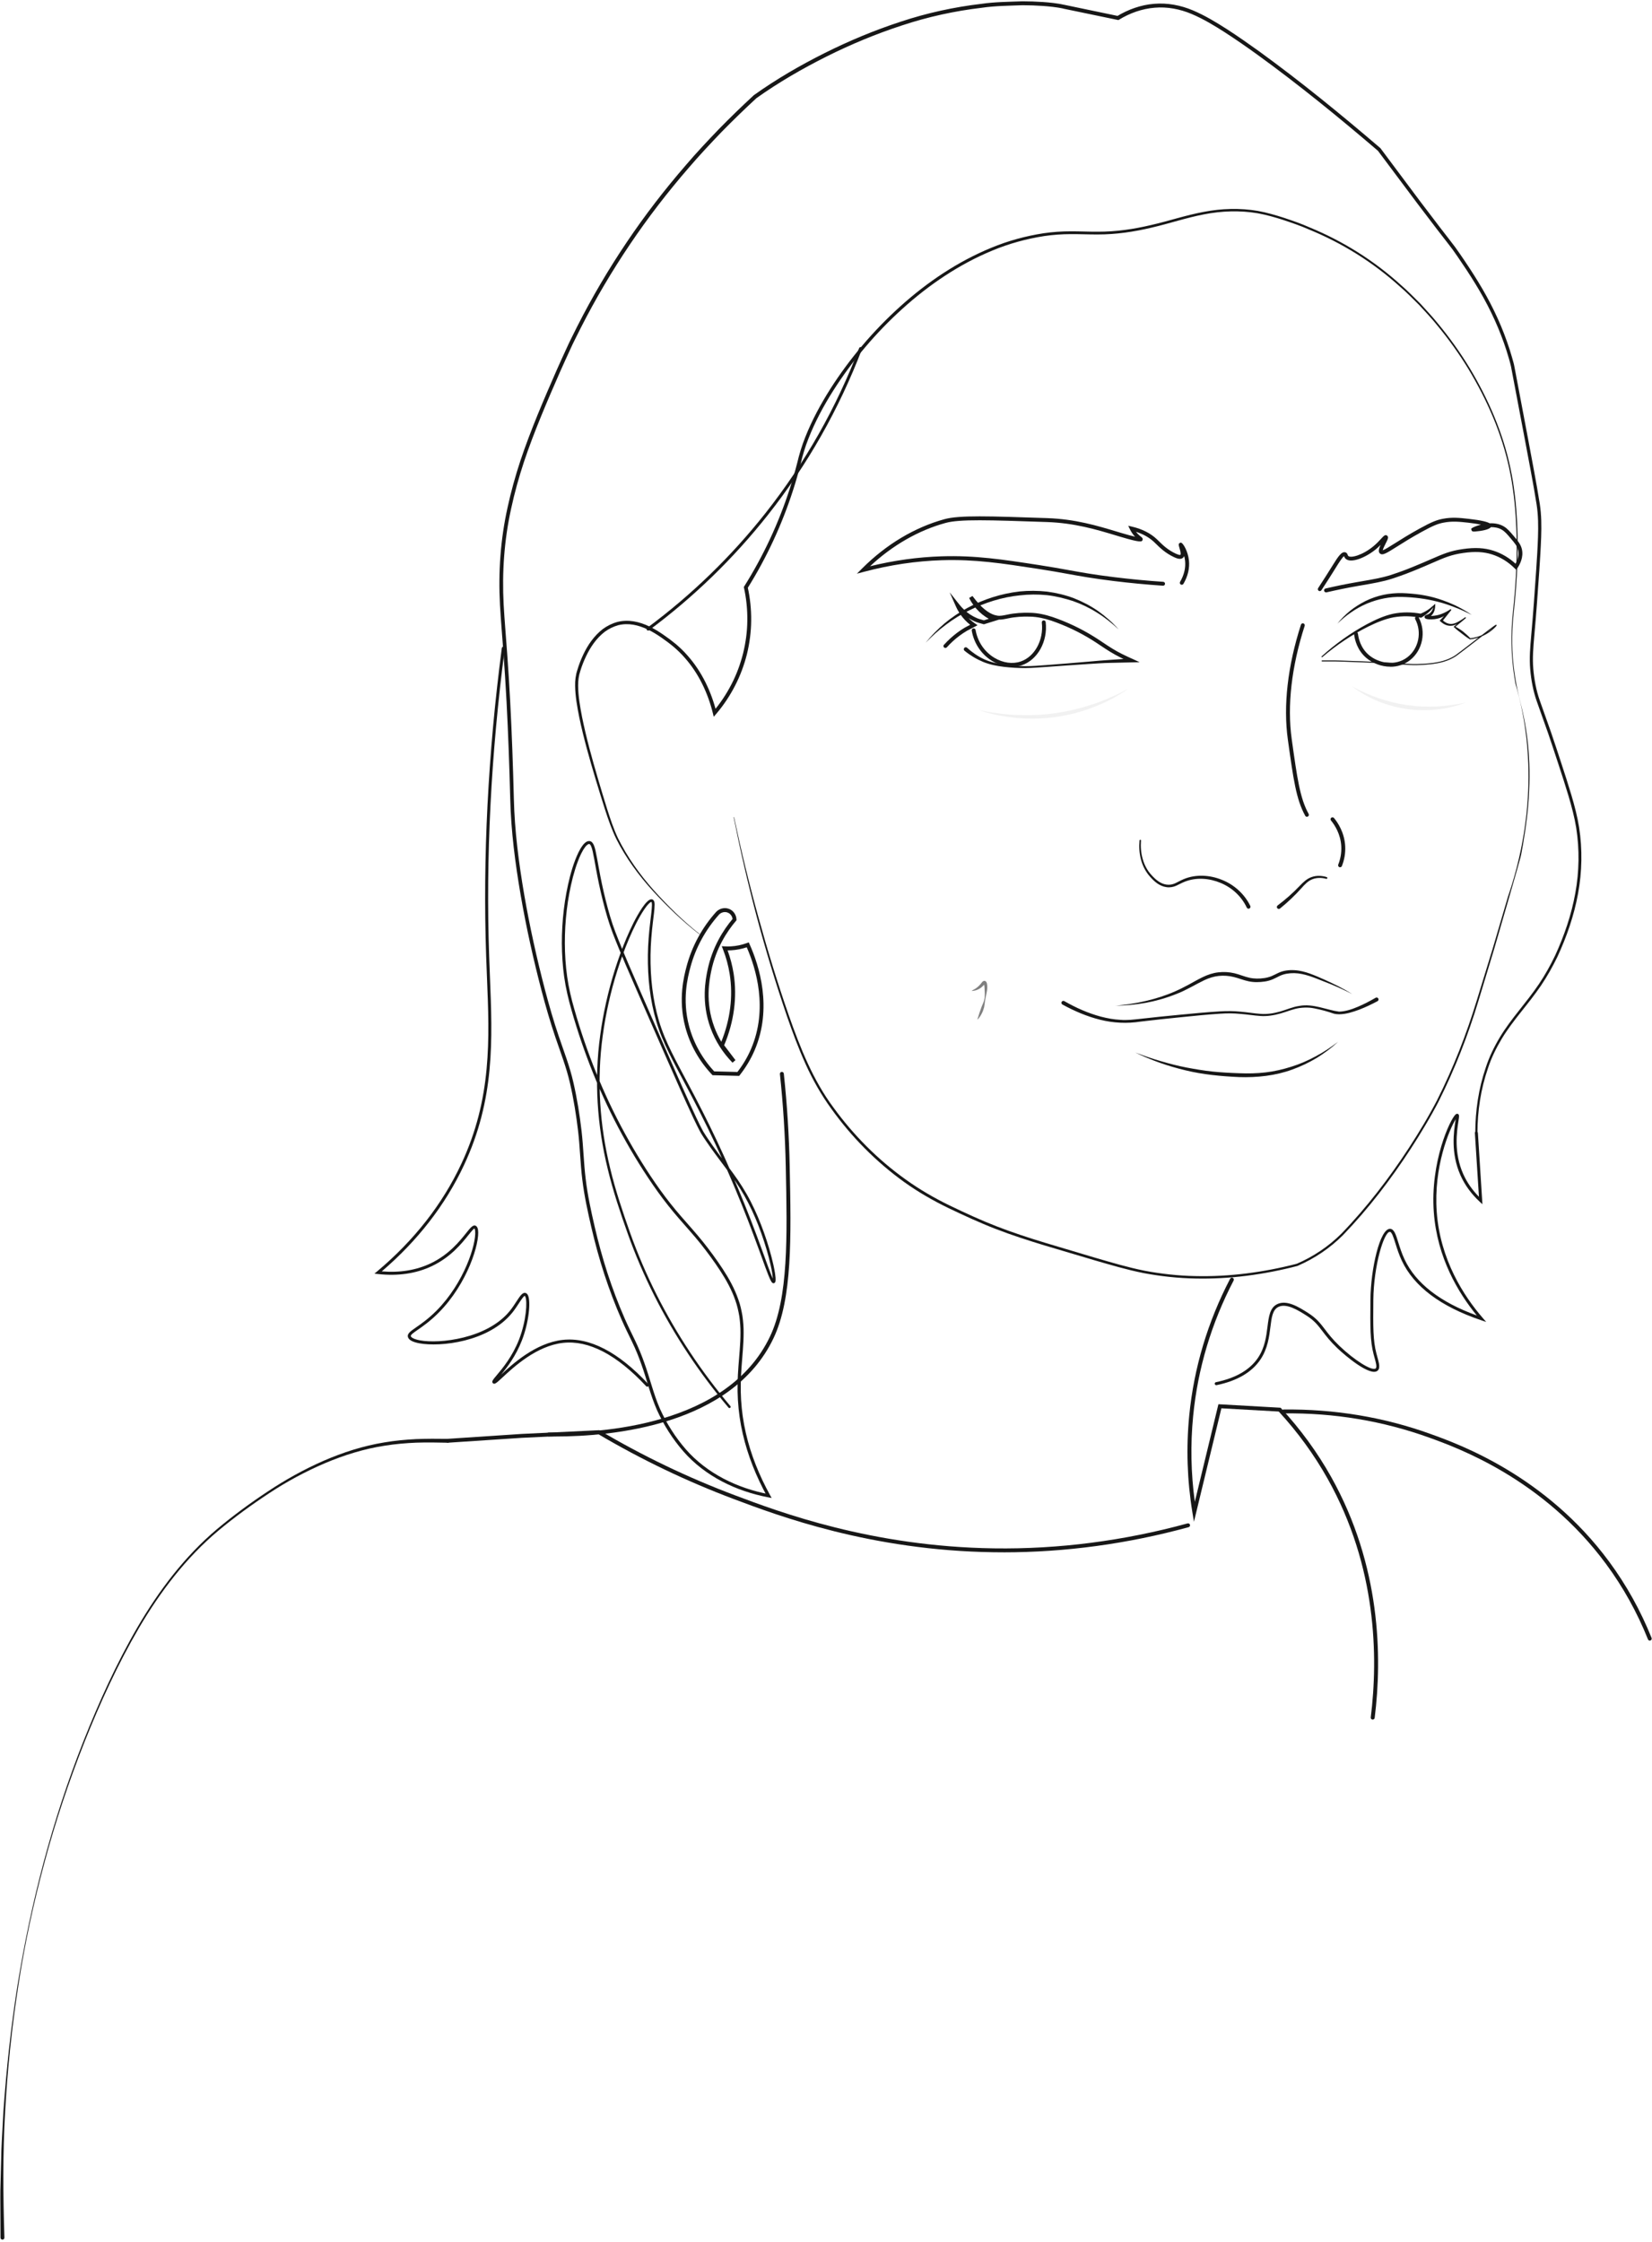 <svg width="527" height="715" viewBox="0 0 527 715" fill="none" xmlns="http://www.w3.org/2000/svg">
<path d="M421.636 209.314C426.009 205.354 430.842 201.882 436.067 199.07C438.69 197.683 441.407 196.411 444.374 195.751C447.35 195.158 450.413 195.177 453.38 195.751L452.987 195.809C453.82 195.474 454.633 195.063 455.399 194.565C456.184 194.087 456.825 193.427 457.552 192.844L457.858 192.576V192.968C457.83 194.106 457.6 195.388 456.614 196.316C456.375 196.545 456.088 196.727 455.81 196.87C455.676 196.947 455.533 196.995 455.408 197.052C455.351 197.071 455.294 197.109 455.303 197.1C455.274 197.09 455.418 197.109 455.475 196.756C455.475 196.612 455.437 196.526 455.361 196.449C455.313 196.402 455.322 196.411 455.303 196.392C455.246 196.363 455.418 196.411 455.523 196.421C455.648 196.43 455.772 196.44 455.906 196.44C456.164 196.449 456.442 196.44 456.71 196.44C457.791 196.383 458.835 196.201 459.839 195.809C460.844 195.436 461.811 194.91 462.749 194.278H462.768L463.007 194.508L460.107 198.152V198.171L460.079 197.655C460.548 198.133 461.103 198.535 461.725 198.774C462.337 199.013 463.007 199.061 463.667 198.898C464.328 198.745 464.959 198.429 465.562 198.075C466.184 197.712 466.768 197.339 467.342 196.899L467.371 196.88C467.323 196.88 467.543 196.813 467.591 196.909C467.629 196.937 467.658 197.042 467.61 197.109C467.543 197.196 467.572 197.157 467.553 197.186L467.495 197.234L467.39 197.329L467.17 197.511L466.739 197.875L465.869 198.592L464.127 200.017L464.108 200.036V199.759C464.567 199.988 465.017 200.266 465.467 200.543C465.907 200.84 466.357 201.107 466.759 201.442C467.562 202.121 468.366 202.8 469.075 203.585L469.094 203.604L468.96 203.566C471.783 203.259 474.482 202.006 476.53 200.036C476.654 199.912 476.778 199.787 476.893 199.663C476.951 199.596 477.008 199.529 477.056 199.472C477.075 199.443 477.113 199.405 477.113 199.386C477.113 199.386 477.133 199.348 477.113 199.405C477.113 199.472 477.113 199.52 477.247 199.577C477.353 199.577 477.286 199.577 477.286 199.577C477.008 199.74 476.711 199.969 476.424 200.17L474.702 201.461L471.285 204.072C468.998 205.804 466.768 207.592 464.423 209.295C461.973 210.902 459.064 211.581 456.203 211.858C454.767 212.001 453.332 212.107 451.887 212.126C450.442 212.145 449.006 212.049 447.571 211.963L438.977 211.428C436.115 211.275 433.244 211.208 430.373 211.093C428.938 211.055 427.502 210.968 426.076 210.959H421.77C421.674 210.959 421.597 210.882 421.597 210.796C421.597 210.71 421.674 210.624 421.77 210.624H426.076C427.512 210.634 428.947 210.72 430.383 210.758C433.254 210.873 436.125 210.94 438.996 211.093L447.59 211.628C449.025 211.715 450.451 211.81 451.877 211.791C453.303 211.772 454.739 211.676 456.155 211.533C458.988 211.255 461.84 210.586 464.213 209.027C466.519 207.353 468.768 205.545 471.056 203.814L474.482 201.203L476.204 199.912C476.501 199.701 476.769 199.491 477.113 199.29C477.152 199.29 477.123 199.261 477.276 199.252C477.448 199.309 477.42 199.386 477.429 199.472C477.41 199.548 477.41 199.52 477.401 199.548C477.362 199.615 477.343 199.644 477.305 199.682C477.247 199.759 477.18 199.826 477.123 199.893C476.999 200.027 476.874 200.16 476.74 200.285C474.644 202.313 471.869 203.594 468.979 203.91H468.902L468.845 203.872L468.826 203.852C467.917 203.317 467.103 202.676 466.29 202.045C465.897 201.7 465.467 201.423 465.065 201.098C464.663 200.773 464.261 200.438 463.888 200.065L463.696 199.874L463.868 199.787L463.888 199.768L465.629 198.343L466.5 197.626L466.931 197.262L467.141 197.081L467.247 196.995L467.294 196.947C467.294 196.947 467.333 196.899 467.285 196.966C467.247 197.033 467.285 197.129 467.314 197.148C467.352 197.243 467.572 197.176 467.524 197.176C466.988 197.635 466.376 198.066 465.773 198.458C465.17 198.85 464.51 199.233 463.773 199.434C463.045 199.644 462.213 199.644 461.476 199.395C460.739 199.156 460.079 198.716 459.524 198.2L459.256 197.951L459.504 197.683H459.514L462.73 194.297L462.969 194.537H462.959C462.222 195.445 461.284 196.21 460.203 196.727C459.122 197.253 457.906 197.511 456.72 197.53C456.423 197.53 456.126 197.53 455.82 197.521C455.667 197.511 455.514 197.492 455.351 197.463C455.169 197.415 455.054 197.435 454.748 197.272C454.691 197.234 454.672 197.224 454.605 197.157C454.509 197.042 454.442 196.928 454.442 196.756C454.442 196.536 454.547 196.43 454.605 196.363C454.652 196.306 454.71 196.268 454.739 196.258C454.873 196.182 454.94 196.163 455.016 196.124L455.399 195.981C455.638 195.895 455.839 195.79 456.031 195.646C456.806 195.063 457.217 193.991 457.495 192.92L457.791 193.054C457.16 193.762 456.595 194.556 455.858 195.187C455.141 195.837 454.356 196.411 453.514 196.918L453.351 197.014L453.121 196.976C450.308 196.469 447.379 196.382 444.566 196.88C441.761 197.415 439.044 198.573 436.431 199.854C431.196 202.466 426.296 205.756 421.827 209.572C421.76 209.629 421.645 209.629 421.588 209.553C421.53 209.486 421.53 209.381 421.607 209.314H421.636Z" fill="#171717"/>
<path d="M416.917 260.494C416.697 260.494 416.487 260.379 416.372 260.169C413.482 254.927 412.601 248.557 410.831 235.865C409.328 225.047 410.773 212.374 415.013 199.223C415.118 198.898 415.463 198.716 415.798 198.821C416.123 198.927 416.305 199.281 416.2 199.606C412.008 212.585 410.582 225.067 412.065 235.702C413.817 248.242 414.688 254.545 417.463 259.576C417.626 259.872 417.52 260.255 417.214 260.417C417.118 260.465 417.013 260.494 416.917 260.494Z" fill="#171717"/>
<path d="M423.004 188.913C422.717 188.913 422.468 188.721 422.401 188.434C422.324 188.1 422.535 187.765 422.87 187.688C426.191 186.914 429.521 186.234 432.775 185.67L434.431 185.383C437.617 184.838 440.91 184.283 443.848 183.327C445.675 182.734 447.59 182.017 447.963 181.883L448.068 181.844C448.786 181.577 449.599 181.261 450.738 180.792C453.035 179.855 454.815 179.08 456.384 178.401C460.385 176.66 462.586 175.694 466.596 175.12C470.529 174.547 473.563 174.709 476.443 175.646C479.037 176.488 481.401 177.885 483.477 179.788C484.071 178.726 484.683 177.139 484.31 175.465C484.023 174.183 483.238 173.246 481.927 171.706C480.798 170.376 480.051 169.496 479.065 168.923C478.022 168.31 476.807 168.11 475.611 168.119C474.931 168.999 472.309 169.363 470.653 169.506C470.127 169.554 469.524 169.602 469.4 169.018L469.314 168.626L469.687 168.349C469.888 168.205 470.96 167.698 472.443 167.316C471.295 167.086 469.83 166.857 468.328 166.694C465.61 166.398 463.265 166.139 460.461 166.694C458.777 167.019 457.313 167.545 453.494 169.65C450.164 171.476 447.532 173.141 445.608 174.355C442.24 176.479 440.986 177.272 440.173 176.488C439.589 175.924 439.895 174.92 440.422 173.791C440 174.212 439.522 174.661 438.986 175.111C435.694 177.856 430.871 179.798 429.234 178.172C428.947 177.894 428.832 177.579 428.765 177.378C428.229 177.684 426.937 179.75 426.152 181.012L426.038 181.204C424.612 183.499 423.1 185.871 421.54 188.243C421.348 188.53 420.966 188.606 420.678 188.425C420.391 188.233 420.315 187.851 420.497 187.564C422.047 185.202 423.549 182.839 424.975 180.553L425.09 180.362C426.918 177.426 428 175.79 429.205 176.163C429.693 176.316 429.837 176.718 429.923 176.966C429.981 177.129 430.019 177.215 430.105 177.301C430.89 178.076 434.708 177.072 438.192 174.164C439.206 173.313 440.01 172.452 440.594 171.811C441.436 170.902 441.895 170.396 442.47 170.807C443.101 171.247 442.728 171.983 442.039 173.322C441.752 173.887 441.197 174.987 441.101 175.503C441.733 175.321 443.293 174.336 444.939 173.303C446.881 172.079 449.532 170.405 452.891 168.559C456.853 166.378 458.413 165.824 460.222 165.47C463.208 164.886 465.648 165.154 468.462 165.47C472.682 165.938 474.472 166.455 475.218 166.895C476.702 166.828 478.29 167.058 479.678 167.861C480.845 168.54 481.688 169.535 482.855 170.912C484.243 172.548 485.152 173.628 485.506 175.207C486.061 177.703 484.865 179.989 484.109 181.127L483.688 181.749L483.152 181.223C481.085 179.176 478.692 177.703 476.041 176.842C473.352 175.972 470.491 175.819 466.758 176.364C462.921 176.919 460.892 177.799 456.863 179.558C455.284 180.247 453.504 181.022 451.188 181.959C449.972 182.456 449.14 182.782 448.384 183.059C448.001 183.203 446.068 183.92 444.211 184.522C441.197 185.508 437.857 186.072 434.622 186.627L432.976 186.914C429.751 187.478 426.44 188.157 423.138 188.922C423.09 188.932 423.042 188.941 422.994 188.941L423.004 188.913Z" fill="#171717"/>
<path d="M234.177 260.666C236.436 271.369 239.019 282.005 241.948 292.545C244.848 303.094 248.054 313.558 251.652 323.878C255.269 334.16 259.337 344.442 265.873 353.213C272.275 362.031 280.065 369.865 288.937 376.187C293.358 379.372 298.086 382.098 302.995 384.489C307.914 386.851 312.881 389.156 317.973 391.127C323.054 393.107 328.26 394.79 333.495 396.387L349.228 401.084C354.482 402.614 359.727 404.182 365.067 405.254C370.417 406.268 375.862 406.87 381.307 406.975C392.217 407.234 403.137 405.77 413.702 403.044L413.645 403.063C418.966 400.777 423.865 397.497 427.961 393.394C432 389.214 435.809 384.785 439.398 380.194C442.986 375.603 446.365 370.84 449.542 365.962C451.14 363.523 452.662 361.046 454.164 358.54C454.911 357.287 455.638 356.025 456.346 354.753L457.399 352.84L457.916 351.874L458.165 351.396L458.289 351.156C458.289 351.156 458.337 351.089 458.385 351.051L458.423 350.908C463.591 340.655 467.783 329.923 471.142 318.933L476.204 302.454L481.075 285.907C488.521 264.205 489.976 240.246 483.458 218.094C482.425 212.432 481.985 206.655 482.214 200.897C482.329 198.018 482.635 195.158 482.922 192.298C483.219 189.439 483.43 186.579 483.583 183.709C483.87 177.971 483.927 172.222 483.611 166.484C483.468 163.614 483.238 160.754 482.875 157.904C482.53 155.054 482.071 152.223 481.458 149.42C479.066 138.182 474.367 127.527 468.452 117.714C465.467 112.817 462.117 108.14 458.452 103.721C456.653 101.483 454.681 99.398 452.738 97.284C450.69 95.275 448.709 93.2 446.518 91.344C438 83.654 428.124 77.495 417.521 73.172C414.898 72.005 412.171 71.087 409.453 70.178C406.725 69.298 403.969 68.514 401.156 68.007C395.528 67.069 389.729 67.261 384.131 68.361C378.513 69.422 373.048 71.287 367.421 72.588C361.813 73.927 356.042 74.788 350.243 74.778C347.353 74.798 344.472 74.654 341.611 74.673C338.749 74.673 335.897 74.884 333.074 75.295C327.428 76.175 321.877 77.696 316.604 79.895C306.02 84.257 296.392 90.78 287.903 98.451C279.405 106.122 271.931 114.959 265.787 124.619C262.725 129.45 260.007 134.519 257.92 139.827C256.858 142.486 256.045 145.183 255.394 147.995C254.686 150.788 253.891 153.571 253.001 156.316C249.46 167.306 244.57 177.865 238.436 187.66L238.512 187.21C239.297 190.73 239.67 194.336 239.632 197.942C239.603 201.547 239.125 205.144 238.273 208.654C237.383 212.154 236.12 215.55 234.455 218.754C232.799 221.958 230.789 224.981 228.445 227.716L227.688 228.596L227.411 227.467C225.813 221.011 222.894 214.813 218.482 209.83C217.401 208.568 216.195 207.42 214.941 206.33C213.678 205.268 212.328 204.264 210.95 203.317C208.223 201.423 205.247 199.797 202.031 199.242C200.433 198.974 198.796 199.003 197.227 199.395C195.677 199.826 194.212 200.543 192.901 201.509C190.317 203.499 188.394 206.291 186.968 209.276C186.25 210.768 185.638 212.327 185.149 213.914C184.614 215.502 184.413 217.08 184.432 218.744C184.46 222.054 185.054 225.392 185.685 228.682C187.016 235.272 188.824 241.776 190.719 248.242C191.676 251.474 192.643 254.707 193.648 257.921C194.672 261.125 195.724 264.329 197.16 267.361C200.127 273.377 204.089 278.906 208.558 283.937C213.065 288.948 217.879 293.702 223.171 297.882C223.191 297.901 223.2 297.93 223.171 297.958C223.152 297.977 223.124 297.987 223.095 297.958C217.745 293.836 212.864 289.13 208.29 284.157C203.744 279.164 199.696 273.664 196.624 267.61C195.131 264.549 194.03 261.336 192.987 258.131C191.954 254.918 190.968 251.694 189.992 248.462C188.049 241.996 186.193 235.492 184.805 228.864C184.145 225.545 183.523 222.197 183.465 218.754C183.417 217.052 183.647 215.244 184.192 213.627C184.681 211.982 185.303 210.385 186.03 208.836C187.475 205.746 189.485 202.81 192.25 200.658C193.657 199.615 195.255 198.821 196.959 198.353C198.672 197.913 200.481 197.884 202.203 198.171C205.677 198.764 208.778 200.476 211.572 202.399C212.979 203.355 214.338 204.369 215.668 205.469C216.96 206.588 218.214 207.774 219.334 209.075C223.899 214.211 226.904 220.581 228.559 227.18L227.526 226.941C229.803 224.263 231.756 221.317 233.364 218.19C234.981 215.072 236.196 211.753 237.058 208.348C237.89 204.943 238.369 201.433 238.397 197.922C238.445 194.412 238.091 190.892 237.335 187.459L237.278 187.22L237.412 187.009C243.508 177.311 248.379 166.857 251.91 155.963C252.791 153.237 253.585 150.492 254.303 147.708C254.954 144.925 255.805 142.094 256.887 139.416C259.021 134.021 261.787 128.914 264.878 124.036C271.098 114.299 278.64 105.423 287.224 97.695C295.799 89.977 305.522 83.415 316.24 79.016C321.58 76.797 327.208 75.266 332.94 74.386C335.811 73.966 338.711 73.774 341.601 73.774C344.491 73.765 347.372 73.918 350.233 73.898C355.956 73.918 361.65 73.085 367.22 71.766C372.809 70.493 378.274 68.638 383.977 67.576C389.662 66.476 395.548 66.295 401.28 67.27C404.142 67.796 406.917 68.6 409.663 69.489C412.401 70.407 415.128 71.335 417.769 72.521C428.44 76.911 438.364 83.138 446.901 90.895C449.092 92.769 451.083 94.864 453.14 96.882C455.083 99.015 457.054 101.119 458.863 103.367C462.529 107.815 465.878 112.52 468.874 117.446C474.788 127.326 479.468 138.029 481.841 149.325C482.453 152.137 482.903 154.987 483.238 157.847C483.592 160.707 483.812 163.576 483.956 166.455C484.253 172.203 484.176 177.971 483.879 183.709C483.726 186.579 483.497 189.448 483.2 192.318C482.903 195.177 482.587 198.037 482.463 200.907C482.195 206.636 482.645 212.403 483.698 218.046C484.214 220.868 484.932 223.651 485.621 226.444C486.243 229.256 486.808 232.087 487.152 234.947C487.899 240.657 488.09 246.434 487.813 252.192C487.573 257.95 486.827 263.669 485.841 269.341L485.458 271.464C485.334 272.163 485.21 272.89 485.009 273.588L483.851 277.748L481.468 286.041L476.664 302.607L471.658 319.125C468.338 330.133 464.127 340.913 458.969 351.204L459.007 351.061C458.969 351.185 458.911 351.319 458.854 351.443L458.72 351.692L458.461 352.18L457.945 353.146L456.892 355.068C456.174 356.34 455.447 357.613 454.7 358.866C453.207 361.381 451.676 363.868 450.078 366.316C446.891 371.223 443.513 375.996 439.924 380.615C436.326 385.235 432.517 389.663 428.45 393.891C424.296 398.061 419.32 401.399 413.922 403.733H413.893L413.865 403.752C403.242 406.516 392.256 407.999 381.259 407.75C375.766 407.645 370.283 407.052 364.876 406.038C359.468 404.967 354.214 403.398 348.96 401.877L333.218 397.2C327.973 395.603 322.748 393.929 317.628 391.94C312.498 389.96 307.522 387.655 302.574 385.292C297.636 382.901 292.842 380.137 288.372 376.933C279.443 370.506 271.625 362.577 265.222 353.653C261.988 349.215 259.26 344.394 257.002 339.392C254.743 334.39 252.829 329.244 251.039 324.07C247.489 313.711 244.321 303.219 241.479 292.65C238.665 282.072 236.196 271.397 234.053 260.666C234.053 260.637 234.062 260.609 234.091 260.599C234.12 260.599 234.148 260.609 234.158 260.637L234.177 260.666Z" fill="#171717"/>
<path d="M363.986 268.05C363.67 271.99 364.637 276.199 367.355 279.097C368.675 280.57 370.254 281.89 372.159 282.129C373.106 282.263 374.016 282.1 374.896 281.699C375.776 281.297 376.666 280.761 377.633 280.369C381.518 278.753 385.988 279.049 389.816 280.608C393.682 282.138 397.012 285.123 398.85 288.91C399.003 289.226 398.869 289.599 398.563 289.752C398.257 289.905 397.883 289.771 397.73 289.465C396.084 285.926 393.05 283.105 389.423 281.603C385.815 280.073 381.624 279.738 377.968 281.192C377.049 281.545 376.197 282.043 375.231 282.473C374.274 282.913 373.116 283.105 372.054 282.923C370.982 282.77 369.977 282.311 369.125 281.708C368.264 281.096 367.537 280.35 366.857 279.585C365.469 278.035 364.503 276.141 363.986 274.152C363.45 272.163 363.326 270.087 363.517 268.05C363.527 267.916 363.651 267.82 363.785 267.83C363.919 267.839 364.015 267.964 364.005 268.088L363.986 268.05Z" fill="#171717"/>
<path d="M407.568 288.776C410.046 286.911 412.381 284.864 414.535 282.607C415.607 281.498 416.803 280.264 418.411 279.719C419.98 279.154 421.703 279.25 423.234 279.728C423.387 279.776 423.473 279.939 423.425 280.092C423.377 280.245 423.224 280.321 423.071 280.283C421.607 279.881 420.037 279.872 418.659 280.417C417.272 280.943 416.229 282.072 415.195 283.229C413.099 285.582 410.783 287.762 408.333 289.752C408.065 289.972 407.673 289.924 407.462 289.656C407.242 289.388 407.29 288.996 407.558 288.786C407.558 288.786 407.568 288.776 407.577 288.776H407.568Z" fill="#171717"/>
<path d="M427.493 276.601C427.416 276.601 427.34 276.591 427.263 276.553C426.947 276.428 426.785 276.065 426.909 275.749C427.646 273.884 427.971 271.933 427.876 269.972C427.675 265.965 425.732 263.057 424.593 261.68C424.373 261.412 424.411 261.02 424.679 260.8C424.947 260.58 425.34 260.618 425.56 260.886C426.794 262.378 428.909 265.544 429.129 269.905C429.235 272.048 428.881 274.171 428.077 276.199C427.981 276.448 427.742 276.591 427.502 276.591L427.493 276.601Z" fill="#171717"/>
<path d="M235.834 343.132L227.307 342.912L227.125 342.72C223.048 338.416 220.1 333.175 218.617 327.561C216.263 318.666 218.196 311.349 219.019 308.221C220.713 301.813 223.995 295.768 228.522 290.756L228.551 290.727C229.728 289.589 231.47 289.302 232.886 290.01C234.101 290.613 234.886 291.866 234.944 293.262V293.501L234.79 293.683C232.015 296.935 228.388 302.368 226.866 309.809C226.331 312.458 224.895 319.507 227.843 327.484C228.455 329.139 229.211 330.736 230.101 332.247C232.963 325.179 233.891 317.747 232.781 310.689C232.35 307.963 231.623 305.266 230.599 302.664L230.245 301.765L231.211 301.822C231.862 301.861 232.513 301.861 233.154 301.822C234.905 301.727 236.638 301.363 238.312 300.751L238.858 300.55L239.097 301.076C242.188 307.944 246.514 321.478 240.714 334.992C239.518 337.785 237.929 340.435 235.996 342.883L235.805 343.132H235.834ZM227.862 341.688L235.24 341.879C237.02 339.593 238.485 337.116 239.595 334.514C245.069 321.774 241.202 308.948 238.217 302.119C236.599 302.654 234.924 302.98 233.25 303.075C232.876 303.094 232.484 303.104 232.111 303.104C232.991 305.514 233.633 308.001 234.034 310.507C235.212 318.006 234.168 325.896 231.01 333.366L234.618 338.11L233.68 338.923C230.561 335.729 228.206 332.037 226.694 327.934C223.622 319.622 225.106 312.324 225.661 309.579C227.192 302.023 230.838 296.476 233.69 293.09C233.585 292.239 233.077 291.502 232.341 291.139C231.403 290.67 230.235 290.861 229.441 291.617C225.058 296.485 221.871 302.339 220.225 308.556C219.421 311.588 217.545 318.685 219.823 327.264C221.239 332.601 224.015 337.584 227.852 341.707L227.862 341.688Z" fill="#171717"/>
<path d="M371.039 186.799C371.039 186.799 371.01 186.799 371.001 186.799C365.814 186.445 360.531 185.948 355.316 185.307C348.722 184.494 344.76 183.786 340.568 183.021C337.86 182.533 335.065 182.026 331.371 181.462C319.562 179.644 311.044 178.334 300.422 178.669C292.201 178.927 283.846 180.171 275.587 182.37L273.357 182.963L274.994 181.328C282.688 173.619 291.809 168.167 301.35 165.565C306.058 164.284 315.408 164.599 334.032 165.24C343.018 165.546 350.081 167.679 356.301 169.554L357.794 170.003C359.613 170.549 361.077 170.941 362.101 171.17C361.45 170.51 360.914 169.736 360.483 168.856L359.909 167.679L361.182 167.976C364.369 168.731 367.01 170.061 369.02 171.955C369.221 172.136 369.431 172.347 369.661 172.576C370.848 173.753 372.484 175.36 375.039 176.555C376.284 177.129 376.532 176.976 376.552 176.957C376.666 176.861 376.781 176.421 376.207 174.575C376.016 173.954 375.824 173.37 376.427 173.141L376.714 173.035L377.011 173.208C377.528 173.523 378.954 175.828 379.279 178.688C379.557 181.175 378.954 183.767 377.528 186.196C377.355 186.493 376.973 186.588 376.676 186.416C376.379 186.244 376.284 185.861 376.456 185.565C377.748 183.365 378.293 181.041 378.044 178.822C377.987 178.296 377.882 177.799 377.757 177.339C377.671 177.569 377.537 177.76 377.346 177.923C376.513 178.611 375.164 177.98 374.513 177.684C371.757 176.402 369.967 174.633 368.781 173.466C368.561 173.246 368.35 173.045 368.159 172.863C366.627 171.429 364.685 170.329 362.378 169.602C362.723 170.061 363.115 170.462 363.546 170.826C363.67 170.931 363.795 171.027 363.9 171.103C364.264 171.381 364.666 171.696 364.484 172.203C364.273 172.777 364.12 173.198 357.44 171.199L355.938 170.749C349.784 168.894 342.817 166.799 334.022 166.493C315.494 165.852 306.211 165.537 301.675 166.771C293.024 169.133 284.727 173.896 277.549 180.591C285.157 178.726 292.823 177.665 300.383 177.425C311.111 177.091 319.686 178.401 331.543 180.228C335.266 180.802 338.07 181.309 340.779 181.797C344.951 182.552 348.894 183.269 355.459 184.073C360.656 184.714 365.91 185.211 371.077 185.555C371.422 185.575 371.68 185.871 371.652 186.215C371.633 186.541 371.355 186.799 371.03 186.799H371.039Z" fill="#171717"/>
<path d="M426.545 199.013C427.741 197.463 429.148 196.076 430.669 194.823C432.21 193.59 433.895 192.538 435.675 191.648C437.464 190.778 439.359 190.127 441.311 189.706C443.264 189.286 445.273 189.123 447.264 189.152C449.254 189.219 451.197 189.391 453.169 189.668C455.121 189.974 457.064 190.405 458.939 191.007C460.815 191.61 462.653 192.337 464.433 193.169C466.194 194.049 467.907 195.005 469.514 196.115C467.763 195.244 466.002 194.403 464.184 193.724C462.385 193.006 460.547 192.394 458.671 191.916C454.939 190.94 451.082 190.481 447.235 190.376C443.407 190.261 439.608 191.026 436.067 192.499C434.306 193.245 432.612 194.183 431.024 195.292C429.406 196.363 427.942 197.645 426.535 198.994L426.545 199.013Z" fill="#171717"/>
<path d="M356.79 200.687C354.675 198.707 352.416 196.889 349.966 195.397C347.545 193.857 344.942 192.624 342.243 191.677C339.516 190.816 336.75 190.118 333.908 189.802C331.065 189.525 328.204 189.544 325.371 189.869C319.687 190.433 314.155 192.203 309.025 194.747C306.461 196.019 304.001 197.53 301.723 199.271C299.408 200.973 297.273 202.934 295.264 205.019C297.063 202.752 299.13 200.686 301.341 198.793C303.58 196.928 306.02 195.302 308.585 193.896C313.724 191.122 319.409 189.305 325.247 188.635C328.166 188.339 331.123 188.358 334.042 188.683C336.951 189.066 339.832 189.754 342.578 190.787C345.306 191.858 347.918 193.226 350.311 194.89C352.684 196.583 354.885 198.506 356.799 200.687H356.79Z" fill="#171717"/>
<path d="M301.139 205.641C302.431 204.206 303.867 202.896 305.417 201.739C306.192 201.165 306.996 200.62 307.838 200.132L310.403 198.783L310.307 199.864C307.953 198.248 306.068 195.971 304.919 193.36L302.957 188.913L305.972 192.729C306.986 194.01 308.183 195.139 309.542 196.019C310.221 196.459 310.939 196.842 311.685 197.157C312.432 197.482 313.236 197.626 314.001 197.875L313.685 197.894L316.911 196.889L316.853 198.056C315.188 197.348 313.647 196.325 312.346 195.072C311.044 193.81 309.972 192.327 309.159 190.72L310.211 190.07C311.618 191.935 313.15 193.743 315.025 195.024C315.954 195.656 316.978 196.153 318.03 196.325C319.083 196.526 320.145 196.268 321.341 196.019C323.724 195.512 326.184 195.359 328.596 195.436C331.036 195.474 333.486 196.029 335.773 196.784C340.348 198.353 344.712 200.409 348.817 202.944C350.875 204.206 352.798 205.612 354.808 206.837C356.808 208.08 358.933 209.103 361.086 210.06H361.105L363.555 211.198L360.885 211.255L354.129 211.408C351.87 211.437 349.621 211.648 347.372 211.762C342.865 212.03 338.367 212.394 333.869 212.7C331.61 212.834 329.371 213.054 327.084 213.073C324.815 213.073 322.547 212.948 320.289 212.681C318.03 212.403 315.762 211.982 313.609 211.093C311.475 210.203 309.484 209.008 307.685 207.535C307.417 207.315 307.379 206.923 307.599 206.655C307.819 206.387 308.211 206.349 308.479 206.569C308.479 206.569 308.498 206.588 308.508 206.588C310.125 208.07 311.972 209.333 313.973 210.27C315.973 211.169 318.174 211.657 320.384 211.992C322.605 212.298 324.854 212.422 327.093 212.461C329.323 212.461 331.581 212.279 333.83 212.107C338.328 211.743 342.836 211.418 347.334 211.007C351.832 210.567 356.339 210.318 360.856 209.993L360.627 211.188H360.608C358.406 210.203 356.224 209.151 354.167 207.879C352.1 206.626 350.176 205.22 348.166 203.986C344.166 201.509 339.84 199.481 335.39 197.951C333.151 197.215 330.902 196.708 328.557 196.66C326.213 196.583 323.878 196.727 321.59 197.215C321.016 197.329 320.423 197.463 319.791 197.549C319.15 197.635 318.47 197.635 317.829 197.53C316.528 197.32 315.351 196.736 314.317 196.029C312.24 194.603 310.661 192.71 309.207 190.778L310.259 190.127C311.752 193.121 314.26 195.589 317.332 196.88L318.901 197.54L317.274 198.047L314.049 199.051L313.867 199.108L313.733 199.07C312.891 198.802 312.011 198.64 311.197 198.286C310.374 197.951 309.589 197.53 308.853 197.042C307.369 196.076 306.068 194.852 304.986 193.475L306.039 192.834C307.092 195.235 308.833 197.329 310.996 198.812L311.848 199.395L310.91 199.893L308.451 201.184C307.656 201.653 306.881 202.169 306.144 202.714C304.661 203.814 303.283 205.067 302.048 206.444C301.819 206.703 301.426 206.722 301.168 206.492C300.909 206.263 300.89 205.871 301.12 205.612L301.139 205.641Z" fill="#171717"/>
<path d="M339.544 319.297C343.219 321.401 347.104 323.142 351.19 324.232C353.229 324.758 355.315 325.15 357.411 325.246C359.516 325.447 361.593 325.16 363.727 324.94C367.976 324.452 372.245 324.022 376.494 323.62C380.752 323.218 385.011 322.788 389.298 322.549C391.433 322.424 393.624 322.434 395.758 322.654C397.902 322.826 400.027 323.199 402.122 323.352C404.218 323.515 406.314 323.18 408.353 322.606C410.381 322.042 412.353 321.105 414.544 320.808C418.927 320.005 423.263 322.128 427.167 322.635C429.206 322.578 431.244 321.908 433.177 321.085C435.12 320.263 436.996 319.278 438.833 318.216C439.13 318.044 439.513 318.149 439.685 318.446C439.857 318.742 439.752 319.125 439.455 319.297C439.455 319.297 439.436 319.297 439.436 319.306C437.532 320.311 435.579 321.258 433.551 322.023C431.522 322.769 429.416 323.467 427.167 323.486C426.603 323.477 426.038 323.429 425.473 323.276C424.89 323.104 424.459 322.922 423.933 322.769C422.918 322.453 421.894 322.176 420.861 321.937C419.827 321.717 418.784 321.458 417.76 321.382C416.726 321.305 415.664 321.344 414.63 321.478C412.563 321.745 410.611 322.644 408.515 323.218C406.448 323.811 404.247 324.175 402.075 324.022C399.902 323.878 397.806 323.515 395.682 323.362C393.557 323.151 391.461 323.151 389.327 323.295C385.078 323.553 380.819 324.012 376.57 324.433C372.312 324.854 368.072 325.313 363.823 325.82C359.593 326.489 355.105 326.279 350.922 325.217C346.712 324.165 342.702 322.444 338.922 320.368C338.625 320.206 338.51 319.823 338.673 319.526C338.835 319.23 339.218 319.115 339.515 319.278L339.544 319.297Z" fill="#171717"/>
<path d="M355.679 320.77C358.991 320.464 362.283 320.014 365.498 319.239C368.723 318.493 371.881 317.489 374.886 316.16C376.389 315.5 377.853 314.754 379.308 313.969C380.762 313.185 382.198 312.334 383.729 311.607C385.26 310.87 386.926 310.297 388.658 310.105C390.38 309.904 392.132 310 393.816 310.402C395.51 310.813 397.032 311.502 398.572 311.827C400.113 312.171 401.74 312.162 403.319 311.932C404.113 311.817 404.869 311.616 405.597 311.33C406.324 311.033 407.032 310.631 407.827 310.268C409.434 309.512 411.234 309.321 412.927 309.417C414.65 309.503 416.325 309.952 417.904 310.517C419.483 311.09 421.014 311.76 422.526 312.439C425.56 313.807 428.565 315.28 431.388 317.04C428.421 315.528 425.397 314.18 422.287 313.003C419.215 311.798 416.105 310.43 412.889 310.364C411.281 310.344 409.683 310.564 408.267 311.234C407.549 311.569 406.812 311.999 406.008 312.334C405.195 312.669 404.343 312.908 403.491 313.032C401.788 313.29 400.037 313.329 398.324 312.965C396.611 312.611 395.07 311.932 393.519 311.578C391.979 311.196 390.361 311.09 388.782 311.253C387.203 311.416 385.672 311.913 384.198 312.602C381.27 313.998 378.389 315.834 375.241 317.02C372.121 318.273 368.886 319.192 365.603 319.813C362.311 320.397 358.981 320.722 355.66 320.751L355.679 320.77Z" fill="#171717"/>
<path d="M362.13 335.662C364.8 336.666 367.479 337.623 370.207 338.397C372.925 339.21 375.671 339.909 378.456 340.454C381.241 340.97 384.026 341.458 386.84 341.745C389.644 342.041 392.496 342.185 395.319 342.281C398.142 342.395 400.965 342.348 403.75 342.013C406.544 341.688 409.291 341.047 411.971 340.195C414.66 339.354 417.263 338.225 419.742 336.877C422.249 335.566 424.613 333.969 426.871 332.238C424.795 334.189 422.479 335.891 420.048 337.403C417.588 338.876 414.985 340.129 412.277 341.095C406.86 343.094 400.994 343.696 395.271 343.514C389.567 343.247 383.825 342.73 378.246 341.372C375.461 340.712 372.714 339.909 370.015 338.962C367.326 337.986 364.685 336.915 362.12 335.652L362.13 335.662Z" fill="#171717"/>
<g opacity="0.06">
<path d="M312.279 226.454C314.308 226.865 316.337 227.267 318.385 227.496C320.423 227.773 322.471 227.965 324.519 228.041C328.615 228.185 332.731 228.032 336.779 227.42C340.836 226.865 344.818 225.861 348.713 224.579C350.655 223.928 352.569 223.173 354.455 222.331C356.35 221.528 358.187 220.581 360.015 219.615C358.331 220.82 356.541 221.882 354.713 222.876C352.866 223.842 350.971 224.703 349.038 225.468C345.153 226.989 341.085 228.051 336.951 228.644C332.817 229.237 328.615 229.371 324.462 228.988C322.385 228.797 320.318 228.5 318.28 228.099C316.251 227.659 314.232 227.142 312.279 226.454Z" fill="#171717"/>
</g>
<g opacity="0.06">
<path d="M431.312 218.907C436.872 221.929 442.824 224.053 449.007 224.894C455.179 225.784 461.486 225.392 467.668 224.043C464.711 225.181 461.591 225.947 458.414 226.281C455.237 226.635 452.012 226.568 448.834 226.128C442.489 225.239 436.345 222.771 431.312 218.917V218.907Z" fill="#171717"/>
</g>
<path d="M443.551 212.633C440.652 212.633 437.819 211.504 435.847 209.821C432.957 207.353 432.173 204.034 431.962 202.274C431.924 201.93 432.163 201.624 432.508 201.586C432.852 201.547 433.158 201.786 433.197 202.131C433.388 203.709 434.087 206.684 436.661 208.883C439.714 211.495 445.083 212.623 449.016 209.572C452.595 206.789 453.648 201.586 451.466 197.473C451.303 197.167 451.418 196.794 451.724 196.631C452.031 196.469 452.404 196.583 452.566 196.889C455.026 201.528 453.83 207.41 449.782 210.557C447.887 212.03 445.705 212.652 443.561 212.652L443.551 212.633Z" fill="#171717"/>
<path d="M322.815 212.661C320.758 212.661 318.614 212.059 316.633 210.882C313.13 208.807 310.709 205.249 309.992 201.136C309.934 200.801 310.154 200.476 310.499 200.419C310.834 200.361 311.159 200.581 311.216 200.926C311.877 204.685 314.078 207.927 317.274 209.821C319.983 211.428 323.016 211.848 325.581 210.978C330.089 209.457 332.988 204.111 332.347 198.554C332.309 198.209 332.548 197.903 332.893 197.865C333.237 197.827 333.543 198.066 333.582 198.41C334.29 204.541 331.027 210.442 325.983 212.154C324.978 212.499 323.916 212.661 322.825 212.661H322.815Z" fill="#171717"/>
<path d="M470.625 361.333C470.625 354.265 471.678 347.187 473.965 340.482C475.056 337.116 476.616 333.902 478.434 330.86C480.262 327.819 482.415 325.007 484.597 322.252C486.779 319.488 488.961 316.753 490.923 313.855C492.875 310.957 494.579 307.896 496.091 304.749C499.01 298.398 501.297 291.722 502.532 284.855C503.785 277.987 503.9 270.91 502.819 264.023C502.264 260.58 501.355 257.204 500.359 253.837C499.354 250.48 498.273 247.142 497.172 243.804C496.072 240.466 494.981 237.128 493.842 233.809L490.311 223.871C489.114 220.533 488.454 216.985 488.148 213.455C487.832 209.888 488.148 206.339 488.454 202.839C489.086 195.837 489.574 188.836 490.052 181.825C490.282 178.325 490.512 174.814 490.626 171.314C490.741 167.813 490.722 164.322 490.186 160.888C489.095 153.973 487.717 147.068 486.435 140.162L482.511 119.474L482.023 116.891C481.851 116.03 481.573 115.208 481.353 114.357C480.865 112.683 480.348 111.009 479.755 109.364C478.587 106.074 477.238 102.841 475.707 99.704C472.664 93.401 468.874 87.499 464.893 81.713C463.916 80.249 462.892 78.872 461.792 77.485L458.557 73.315L452.164 64.917L439.522 48.026L439.608 48.122C427.091 37.419 414.315 27.003 400.993 17.353C397.653 14.952 394.275 12.599 390.83 10.371C387.375 8.152 383.863 6.028 380.121 4.45C376.398 2.882 372.35 2.107 368.331 2.461C364.321 2.786 360.435 4.173 356.99 6.277L356.779 6.401L356.54 6.353L339.084 2.729H339.209L338.29 2.556L337.505 2.422C336.979 2.336 336.443 2.269 335.907 2.202C334.835 2.069 333.763 1.982 332.682 1.896C330.519 1.743 328.356 1.676 326.184 1.667C321.849 1.839 317.504 1.849 313.197 2.48C304.584 3.494 296.038 5.359 287.789 8.094C279.52 10.782 271.472 14.13 263.682 18.022C255.911 21.915 248.341 26.296 241.278 31.327L241.326 31.288C237.536 34.779 233.833 38.376 230.225 42.048C226.655 45.769 223.124 49.528 219.774 53.44C213.018 61.225 206.711 69.403 200.95 77.954C195.189 86.495 189.935 95.39 185.265 104.582C184.135 106.896 182.91 109.173 181.867 111.526C180.805 113.878 179.704 116.203 178.671 118.565C176.604 123.3 174.536 128.034 172.594 132.807C170.641 137.579 168.794 142.39 167.158 147.278C165.541 152.165 164.153 157.129 163.072 162.151C160.842 172.194 160.124 182.533 160.669 192.805C160.957 197.942 161.416 203.097 161.78 208.252C162.153 213.407 162.488 218.563 162.756 223.728C163.301 234.048 163.655 244.387 163.923 254.707C164.163 265.008 165.502 275.252 167.244 285.419C169.005 295.577 171.235 305.667 173.847 315.643C175.159 320.626 176.584 325.581 178.24 330.459C179.886 335.327 181.791 340.186 182.929 345.274C184.097 350.343 184.91 355.461 185.513 360.606C186.116 365.762 186.212 370.946 186.844 376.044C187.447 381.151 188.547 386.182 189.705 391.203C190.863 396.225 192.222 401.198 193.811 406.095C195.409 410.992 197.227 415.813 199.294 420.528C200.328 422.891 201.467 425.186 202.596 427.52C203.725 429.863 204.711 432.283 205.572 434.732C207.343 439.619 208.501 444.688 210.558 449.356C212.654 454.004 215.439 458.385 218.789 462.23C222.148 466.075 226.291 469.202 230.809 471.574C235.335 473.947 240.245 475.582 245.278 476.548L244.733 477.294C241.278 471.001 238.541 464.267 236.933 457.237C236.12 453.727 235.613 450.15 235.402 446.554C235.182 442.957 235.297 439.351 235.565 435.774C235.814 432.197 236.225 428.649 236.216 425.11C236.235 423.34 236.091 421.58 235.852 419.84C235.546 418.109 235.182 416.387 234.579 414.732C233.431 411.404 231.718 408.286 229.775 405.311C227.842 402.337 225.717 399.458 223.507 396.674C221.286 393.891 218.865 391.27 216.53 388.554C214.176 385.847 211.946 383.026 209.85 380.108C205.678 374.274 201.897 368.172 198.462 361.878C191.581 349.301 186.222 335.901 182.307 322.128C181.312 318.685 180.489 315.165 179.982 311.597C179.475 308.03 179.255 304.434 179.235 300.847C179.226 293.664 180.049 286.471 181.838 279.499C182.298 277.758 182.824 276.027 183.465 274.343C184.126 272.66 184.824 270.977 185.992 269.465C186.279 269.092 186.643 268.739 187.112 268.452C187.246 268.394 187.38 268.327 187.523 268.279C187.686 268.251 187.848 268.232 188.021 268.232C188.375 268.251 188.71 268.452 188.901 268.672C189.313 269.121 189.466 269.58 189.628 270.03C189.782 270.479 189.887 270.919 189.992 271.369C190.385 273.138 190.672 274.898 190.997 276.658C191.629 280.168 192.356 283.659 193.227 287.112C194.098 290.574 195.055 293.989 196.337 297.308C198.892 303.955 201.821 310.488 204.654 317.049L213.257 336.695C216.138 343.237 219.009 349.789 222.033 356.254C222.798 357.861 223.564 359.478 224.425 361.008C225.325 362.491 226.378 363.973 227.382 365.427C229.44 368.334 231.641 371.146 233.756 374.045C235.881 376.933 237.833 379.984 239.469 383.188C241.116 386.392 242.503 389.711 243.709 393.097C244.915 396.483 245.948 399.926 246.733 403.436C246.925 404.316 247.097 405.196 247.24 406.095C247.307 406.545 247.365 406.994 247.403 407.463C247.422 407.693 247.432 407.932 247.422 408.18C247.422 408.305 247.413 408.439 247.393 408.573C247.326 408.726 247.422 408.869 247.049 409.185C246.838 409.328 246.513 409.242 246.427 409.156C246.331 409.089 246.255 409.013 246.216 408.955C246.111 408.831 246.054 408.726 245.987 408.62C245.862 408.41 245.757 408.2 245.661 407.989C245.47 407.568 245.298 407.148 245.125 406.736C244.79 405.895 244.484 405.062 244.168 404.221C241.738 397.497 239.297 390.783 236.608 384.164C233.938 377.536 231.086 370.993 228.052 364.528C225.019 358.062 221.774 351.702 218.406 345.399C216.731 342.242 215.027 339.096 213.439 335.872C211.85 332.659 210.424 329.34 209.4 325.877C207.343 318.962 206.587 311.731 206.673 304.558C206.721 300.962 207.027 297.384 207.458 293.826C207.649 292.057 207.946 290.259 207.974 288.547C207.974 288.336 207.955 288.135 207.926 287.954C207.898 287.772 207.812 287.648 207.812 287.648C207.84 287.648 207.745 287.629 207.601 287.715C207.458 287.791 207.295 287.906 207.151 288.04C206.548 288.595 206.012 289.312 205.524 290.029C203.572 292.956 202.041 296.198 200.634 299.46C199.246 302.741 198.021 306.088 196.95 309.484C194.806 316.274 193.227 323.257 192.279 330.315C190.327 344.442 191.275 358.894 194.681 372.734C196.347 379.668 198.624 386.44 201.007 393.174C203.4 399.898 206.223 406.459 209.419 412.829C215.841 425.569 223.784 437.534 233 448.438C233.144 448.6 233.115 448.849 232.952 448.983C232.79 449.126 232.541 449.098 232.407 448.935C223.152 437.993 215.161 425.98 208.711 413.183C205.496 406.784 202.653 400.185 200.251 393.441C197.859 386.698 195.572 379.898 193.897 372.925C190.471 359.009 189.495 344.433 191.466 330.21C192.423 323.104 194.012 316.083 196.165 309.235C197.246 305.811 198.471 302.444 199.868 299.135C201.285 295.835 202.816 292.583 204.835 289.551C205.352 288.805 205.888 288.059 206.606 287.409C206.788 287.246 206.989 287.093 207.237 286.959C207.467 286.844 207.879 286.682 208.29 286.949C208.654 287.217 208.711 287.552 208.769 287.801C208.816 288.059 208.826 288.308 208.826 288.537C208.797 290.402 208.491 292.143 208.3 293.922C207.869 297.461 207.572 301.009 207.525 304.567C207.438 311.664 208.204 318.828 210.223 325.629C211.238 329.024 212.645 332.295 214.214 335.49C215.784 338.684 217.487 341.831 219.171 344.987C222.54 351.29 225.803 357.67 228.847 364.155C231.89 370.63 234.751 377.191 237.431 383.829C240.12 390.457 242.57 397.191 245.001 403.905C245.307 404.737 245.623 405.579 245.948 406.401C246.111 406.813 246.283 407.224 246.465 407.616C246.551 407.817 246.647 407.999 246.752 408.171C246.8 408.257 246.858 408.334 246.896 408.391C246.925 408.42 246.934 408.429 246.925 408.42C246.925 408.391 246.733 408.353 246.609 408.42C246.475 408.525 246.513 408.506 246.503 408.515L246.523 408.429C246.523 408.343 246.542 408.257 246.542 408.152C246.542 407.951 246.542 407.741 246.523 407.53C246.484 407.1 246.436 406.669 246.369 406.229C246.235 405.359 246.063 404.489 245.872 403.628C245.097 400.165 244.073 396.751 242.876 393.394C240.503 386.679 237.326 380.271 233.038 374.571C230.933 371.701 228.722 368.88 226.655 365.953C225.631 364.47 224.607 363.036 223.65 361.467C222.76 359.879 221.994 358.263 221.219 356.647C218.186 350.162 215.315 343.61 212.434 337.068L203.821 317.422C200.979 310.861 198.06 304.338 195.476 297.643C194.184 294.286 193.208 290.814 192.327 287.342C191.447 283.87 190.719 280.35 190.078 276.83C189.753 275.07 189.466 273.301 189.083 271.589C188.978 271.168 188.882 270.738 188.738 270.336C188.604 269.944 188.442 269.542 188.231 269.332C188.04 269.131 187.887 269.121 187.571 269.284C187.284 269.465 186.978 269.724 186.729 270.068C185.695 271.397 184.987 273.052 184.355 274.688C183.724 276.333 183.217 278.035 182.757 279.747C180.996 286.624 180.173 293.75 180.192 300.856C180.212 304.405 180.432 307.963 180.929 311.483C181.427 315.002 182.231 318.455 183.226 321.879C187.131 335.604 192.461 348.918 199.313 361.429C202.73 367.684 206.491 373.767 210.635 379.554C212.721 382.442 214.922 385.235 217.267 387.923C219.592 390.62 222.023 393.26 224.272 396.072C226.512 398.884 228.636 401.772 230.608 404.785C232.569 407.788 234.34 410.983 235.527 414.417C236.158 416.119 236.541 417.908 236.847 419.696C237.096 421.494 237.249 423.312 237.22 425.11C237.22 428.725 236.819 432.293 236.57 435.841C236.311 439.39 236.196 442.948 236.417 446.487C236.627 450.026 237.134 453.545 237.929 457.008C239.508 463.932 242.206 470.57 245.633 476.797L246.159 477.753L245.087 477.543C239.967 476.558 234.962 474.903 230.33 472.474C225.708 470.044 221.459 466.85 218.013 462.899C214.578 458.959 211.764 454.521 209.601 449.758C207.486 444.956 206.328 439.887 204.577 435.066C203.725 432.637 202.759 430.275 201.639 427.96C200.519 425.645 199.361 423.321 198.318 420.94C196.232 416.186 194.404 411.337 192.787 406.411C191.179 401.485 189.82 396.483 188.643 391.433C187.485 386.402 186.365 381.323 185.753 376.158C185.111 370.993 185.016 365.819 184.413 360.721C183.81 355.614 182.996 350.516 181.838 345.513C180.709 340.502 178.833 335.71 177.168 330.803C175.503 325.896 174.068 320.913 172.747 315.911C170.125 305.897 167.885 295.797 166.115 285.601C164.363 275.405 163.014 265.104 162.765 254.736C162.497 244.406 162.134 234.086 161.588 223.775C161.311 218.62 160.985 213.465 160.612 208.319C160.248 203.173 159.779 198.028 159.492 192.853C158.928 182.495 159.655 172.041 161.904 161.902C162.995 156.833 164.392 151.831 166.019 146.905C167.665 141.989 169.522 137.149 171.474 132.357C173.426 127.565 175.493 122.821 177.561 118.087C178.594 115.715 179.704 113.372 180.767 111.019C181.819 108.647 183.044 106.37 184.174 104.036C188.863 94.807 194.126 85.864 199.916 77.275C205.697 68.676 212.032 60.46 218.817 52.636C222.176 48.696 225.727 44.927 229.316 41.188C232.943 37.486 236.656 33.88 240.465 30.37L240.493 30.351L240.513 30.332C247.671 25.224 255.26 20.834 263.088 16.913C270.917 13.001 279.023 9.625 287.358 6.908C295.675 4.144 304.288 2.26 312.996 1.236C317.341 0.596 321.743 0.586 326.126 0.414C328.318 0.414 330.519 0.49 332.711 0.643C333.811 0.72 334.902 0.816 336.003 0.949C336.548 1.016 337.103 1.093 337.649 1.179L338.472 1.323L338.883 1.409L339.094 1.456L339.199 1.485H339.257C339.257 1.485 339.19 1.485 339.161 1.485H339.285L356.741 5.12L356.291 5.196C359.88 3.015 363.957 1.552 368.177 1.217C372.398 0.854 376.676 1.676 380.532 3.302C384.389 4.938 387.959 7.1 391.433 9.328C394.907 11.576 398.285 13.938 401.644 16.349C415.004 26.047 427.789 36.492 440.317 47.213L440.365 47.252L440.403 47.309L453.026 64.2L459.409 72.588L462.634 76.758C463.725 78.136 464.787 79.58 465.773 81.043C469.764 86.839 473.582 92.808 476.654 99.178C478.195 102.353 479.573 105.624 480.741 108.962C481.344 110.626 481.87 112.319 482.358 114.012C482.578 114.864 482.865 115.705 483.037 116.576L483.535 119.177L487.459 139.932C488.732 146.848 490.1 153.734 491.201 160.707C491.746 164.226 491.765 167.804 491.641 171.323C491.517 174.853 491.287 178.363 491.057 181.873C490.569 188.884 490.081 195.904 489.44 202.906C489.143 206.406 488.827 209.888 489.134 213.34C489.44 216.812 490.071 220.227 491.239 223.517L494.761 233.455C495.909 236.783 496.991 240.131 498.091 243.469C499.182 246.807 500.273 250.155 501.278 253.54C502.273 256.917 503.182 260.341 503.747 263.851C504.829 270.862 504.695 278.035 503.412 284.998C502.139 291.971 499.814 298.695 496.847 305.103C495.306 308.288 493.574 311.377 491.593 314.314C489.603 317.24 487.401 319.995 485.21 322.75C483.028 325.504 480.894 328.278 479.085 331.262C477.295 334.246 475.745 337.393 474.664 340.722C472.386 347.321 471.324 354.332 471.314 361.324C471.314 361.525 471.151 361.687 470.95 361.687C470.749 361.687 470.587 361.525 470.587 361.324L470.625 361.333Z" fill="#171717"/>
<path d="M437.895 548.416C437.895 548.416 437.847 548.416 437.818 548.416C437.474 548.378 437.234 548.062 437.282 547.718C439.675 528.465 439.235 499.627 423.521 471.613C419.224 463.952 413.979 456.74 407.931 450.179L389.633 449.146L380.876 485.338L380.379 482.306C378.704 472.081 378.369 461.704 379.374 451.46C380.867 436.243 385.259 421.561 392.427 407.817C392.59 407.511 392.963 407.396 393.27 407.549C393.576 407.712 393.691 408.085 393.538 408.391C386.446 421.992 382.101 436.52 380.628 451.575C379.737 460.661 379.91 469.862 381.154 478.968L388.685 447.845L408.524 448.964L408.697 449.146C414.879 455.831 420.238 463.177 424.631 471.001C440.507 499.312 440.957 528.426 438.536 547.871C438.498 548.187 438.23 548.416 437.924 548.416H437.895Z" fill="#171717"/>
<path d="M177.177 458.146C176.43 458.146 175.713 458.146 175.033 458.127C174.689 458.127 174.411 457.84 174.411 457.495C174.411 457.151 174.679 456.893 175.033 456.883C191.762 457.17 232.071 454.674 245.613 426.296C251.536 413.881 251.134 394.503 250.665 372.055C250.465 362.204 249.833 352.276 248.799 342.539C248.761 342.194 249.01 341.888 249.354 341.85C249.699 341.821 250.005 342.061 250.043 342.405C251.087 352.18 251.718 362.146 251.919 372.026C252.388 394.627 252.79 414.149 246.742 426.822C233.449 454.683 195.207 458.136 177.177 458.136V458.146Z" fill="#171717"/>
<path d="M526.294 523.242C526.045 523.242 525.815 523.089 525.72 522.85C522.284 514.271 517.796 506.189 512.369 498.833C492.32 471.641 464.978 461.761 455.992 458.519C441.216 453.182 425.569 450.552 409.481 450.772C409.147 450.772 408.859 450.504 408.85 450.159C408.84 449.815 409.118 449.538 409.462 449.528C425.693 449.346 441.493 451.958 456.413 457.352C465.486 460.623 493.095 470.599 513.365 498.097C518.848 505.538 523.394 513.716 526.868 522.391C526.992 522.707 526.839 523.07 526.524 523.194C526.447 523.223 526.37 523.242 526.294 523.242Z" fill="#171717"/>
<path d="M142.811 460.126C139.452 460.04 136.103 460.001 132.753 460.107C129.413 460.25 126.073 460.537 122.781 461.063C116.168 462.067 109.737 464.076 103.574 466.687C97.42 469.327 91.487 472.512 85.888 476.213C80.28 479.896 74.835 483.855 69.677 488.15C59.37 496.777 51.13 507.623 44.335 519.187C37.55 530.789 31.951 543.051 26.965 555.532C22.018 568.033 17.73 580.802 14.247 593.791C10.744 606.77 7.883 619.931 5.854 633.225C3.787 646.511 2.389 659.901 1.643 673.32C0.868 686.749 0.973 700.197 1.404 713.625V713.644C1.413 713.989 1.145 714.276 0.801 714.285C0.456 714.295 0.169 714.027 0.16 713.683C0.16 713.683 0.16 713.673 0.16 713.663L0.112 703.563C0.112 701.88 0.073 700.197 0.112 698.513L0.246 693.463L0.38 688.413C0.418 686.73 0.437 685.046 0.552 683.372L1.097 673.291C2.054 659.863 3.471 646.472 5.586 633.187C9.864 606.626 16.687 580.429 26.592 555.389C31.549 542.878 37.11 530.578 43.885 518.919C50.661 507.308 58.91 496.375 69.255 487.653C74.433 483.32 79.869 479.331 85.496 475.62C91.114 471.881 97.037 468.6 103.229 465.884C109.421 463.196 115.919 461.101 122.618 460.02C125.958 459.456 129.337 459.141 132.715 458.968C136.093 458.834 139.481 458.834 142.84 458.892C143.184 458.892 143.462 459.179 143.452 459.523C143.443 459.867 143.165 460.145 142.821 460.135L142.811 460.126Z" fill="#171717"/>
<path d="M206.74 201.107C206.596 201.107 206.453 201.04 206.357 200.916C206.204 200.706 206.242 200.409 206.453 200.247C220.597 189.754 233.297 177.445 244.187 163.653C256.762 147.727 266.821 130.023 274.075 111.009C274.17 110.76 274.448 110.636 274.697 110.732C274.946 110.827 275.07 111.105 274.974 111.353C267.682 130.454 257.585 148.254 244.943 164.255C233.995 178.105 221.248 190.481 207.027 201.021C206.941 201.088 206.845 201.117 206.74 201.117V201.107Z" fill="#171717"/>
<path d="M206.49 442.259C206.366 442.259 206.232 442.211 206.136 442.106C196.719 432.015 187.79 427.367 179.579 428.285C171.167 429.223 163.874 435.985 160.372 439.237C158.353 441.111 157.74 441.676 157.214 441.111C156.754 440.624 157.214 440.069 158.458 438.596C160.209 436.511 163.482 432.628 165.607 427.137C167.875 421.265 168.286 415.057 167.569 413.527C167.473 413.326 167.406 413.298 167.406 413.298C167.061 413.298 166.133 414.732 165.511 415.679C164.908 416.597 164.229 417.649 163.434 418.635C155.864 428.046 140.37 429.653 133.767 428.419C131.652 428.027 130.437 427.367 130.15 426.468C129.805 425.368 130.896 424.612 132.714 423.35C134.37 422.202 136.628 420.634 139.251 418.003C148.074 409.137 151.96 396.77 151.577 392.619C151.51 391.94 151.347 391.806 151.347 391.806C151.07 391.844 150.189 392.944 149.414 393.91C147.318 396.54 143.806 400.931 137.796 403.79C132.781 406.181 126.982 407.033 120.56 406.325L119.45 406.201L120.311 405.483C132.092 395.603 141.126 384.068 147.146 371.213C156.927 350.343 156.151 331.511 155.338 311.578C155.252 309.426 155.166 307.255 155.089 305.065C153.989 273.463 155.673 240.36 160.085 206.674C160.123 206.416 160.353 206.224 160.621 206.263C160.879 206.301 161.07 206.54 161.032 206.798C156.63 240.427 154.946 273.473 156.046 305.027C156.123 307.217 156.209 309.378 156.295 311.53C157.108 331.587 157.884 350.535 148.007 371.615C142.074 384.279 133.26 395.67 121.785 405.474C127.585 405.952 132.82 405.091 137.385 402.92C143.194 400.156 146.62 395.861 148.668 393.308C150.122 391.49 150.926 390.486 151.797 390.955C152.161 391.156 152.39 391.576 152.496 392.255C153.099 396.32 149.204 409.328 139.93 418.654C137.251 421.351 134.848 423.015 133.26 424.115C131.901 425.052 130.925 425.731 131.059 426.162C131.183 426.554 132.006 427.099 133.939 427.463C140.15 428.62 155.453 427.004 162.688 418.022C163.453 417.076 164.114 416.052 164.707 415.143C165.922 413.288 166.717 412.054 167.703 412.379C168.009 412.475 168.248 412.724 168.43 413.106C169.368 415.096 168.746 421.667 166.497 427.482C164.583 432.446 161.769 436.109 159.893 438.366C163.54 434.99 170.889 428.285 179.474 427.329C188.01 426.382 197.207 431.126 206.844 441.446C207.026 441.637 207.016 441.943 206.825 442.125C206.729 442.211 206.614 442.249 206.5 442.249L206.49 442.259Z" fill="#171717"/>
<path d="M387.987 441.762C387.767 441.762 387.566 441.609 387.518 441.379C387.46 441.121 387.633 440.872 387.891 440.815C394.207 439.514 398.724 436.893 401.318 433.029C403.51 429.768 403.95 426.219 404.342 423.101C404.754 419.84 405.108 417.018 407.5 415.899C410.544 414.474 414.391 416.903 417.195 418.673C419.96 420.423 421.157 421.982 422.659 423.962C423.769 425.425 425.033 427.08 427.253 429.213C432.076 433.852 437.713 437.352 438.852 436.425C439.321 436.033 438.9 434.483 438.479 432.981C438.383 432.637 438.287 432.283 438.191 431.92C437.062 427.606 437.1 423.254 437.177 414.579C437.263 404.575 440.211 391.902 443.398 391.902C444.718 391.902 445.264 393.642 446.077 396.263C446.565 397.822 447.168 399.754 448.068 401.657C451.657 409.29 459.408 415.306 471.113 419.543C465.208 412.351 458.47 401.141 457.399 386.67C456.202 370.582 462.624 356.914 464.347 355.432C464.557 355.25 464.768 355.183 464.969 355.231C465.591 355.374 465.495 355.987 465.246 357.632C464.748 360.855 463.715 367.579 466.796 374.465C467.964 377.086 469.648 379.506 471.792 381.687L470.5 361.352C470.481 361.084 470.682 360.865 470.95 360.845C471.208 360.836 471.438 361.027 471.457 361.295L472.902 384.068L472.022 383.255C469.352 380.768 467.294 377.947 465.916 374.867C462.72 367.722 463.782 360.817 464.289 357.498C464.318 357.316 464.346 357.134 464.366 356.962C462.413 360.147 457.255 372.084 458.336 386.612C459.466 401.753 466.902 413.269 472.95 420.27L474.098 421.6L472.433 421.035C459.552 416.683 451.063 410.304 447.187 402.069C446.259 400.098 445.647 398.128 445.149 396.55C444.556 394.656 443.991 392.868 443.369 392.868C441.503 392.868 438.211 403.599 438.105 414.598C438.029 423.187 437.991 427.491 439.091 431.69C439.187 432.044 439.282 432.398 439.378 432.733C439.943 434.78 440.393 436.386 439.436 437.171C437.091 439.084 429.157 432.398 426.564 429.911C424.296 427.73 423.004 426.038 421.875 424.555C420.42 422.652 419.281 421.15 416.659 419.495C414.19 417.936 410.448 415.574 407.883 416.779C405.959 417.678 405.653 420.127 405.27 423.235C404.888 426.305 404.409 430.131 402.093 433.584C399.356 437.658 394.638 440.413 388.063 441.771C388.035 441.771 387.996 441.781 387.968 441.781L387.987 441.762Z" fill="#171717"/>
<path d="M320.039 495.075C319.053 495.075 318.068 495.075 317.082 495.056C277.768 494.52 248.197 483.396 233.985 478.05C219.065 472.435 204.557 465.482 190.862 457.39L166.392 458.567L142.868 460.126C142.524 460.154 142.227 459.887 142.208 459.542C142.189 459.198 142.447 458.901 142.792 458.882L166.325 457.323L191.178 456.128L191.341 456.223C205.016 464.325 219.515 471.278 234.435 476.883C248.579 482.201 278.007 493.276 317.111 493.812C337.763 494.109 358.53 491.411 378.847 485.854C379.182 485.768 379.517 485.96 379.613 486.294C379.709 486.629 379.508 486.964 379.173 487.059C359.707 492.387 339.83 495.084 320.049 495.084L320.039 495.075Z" fill="#171717"/>
<path d="M311.828 325.055C312.22 323.639 312.68 322.319 313.177 320.99C313.455 320.339 313.771 319.679 313.943 318.991C314.125 318.302 314.173 317.575 314.163 316.867C314.134 316.15 314.106 315.442 314.048 314.763C314.019 314.428 313.962 314.084 313.866 313.845C313.847 313.816 313.809 313.74 313.818 313.769C313.818 313.769 313.847 313.807 313.876 313.816C313.914 313.826 313.991 313.845 314.058 313.835C314.192 313.797 314.144 313.797 314.115 313.835C314.077 313.874 314.029 313.941 313.972 313.998C313.512 314.543 312.9 315.117 312.22 315.461C311.531 315.815 310.794 316.016 310.048 316.035C310.019 316.035 310 316.016 310 315.987C310 315.968 310.01 315.949 310.029 315.94C311.369 315.308 312.373 314.486 313.196 313.348C313.254 313.271 313.321 313.204 313.407 313.109C313.503 313.032 313.598 312.898 313.914 312.831C314.067 312.802 314.24 312.841 314.345 312.908C314.402 312.936 314.469 312.975 314.517 313.022L314.603 313.128C314.737 313.29 314.747 313.395 314.804 313.52C314.929 313.969 314.938 314.342 314.948 314.725C314.957 315.481 314.842 316.217 314.68 316.925C314.527 317.642 314.354 318.35 314.249 319.058C314.134 319.775 314.096 320.512 313.943 321.238C313.579 322.664 312.9 324.003 311.924 325.112C311.904 325.131 311.876 325.131 311.857 325.112C311.837 325.103 311.837 325.083 311.837 325.064L311.828 325.055Z" fill="#808080"/>
</svg>
